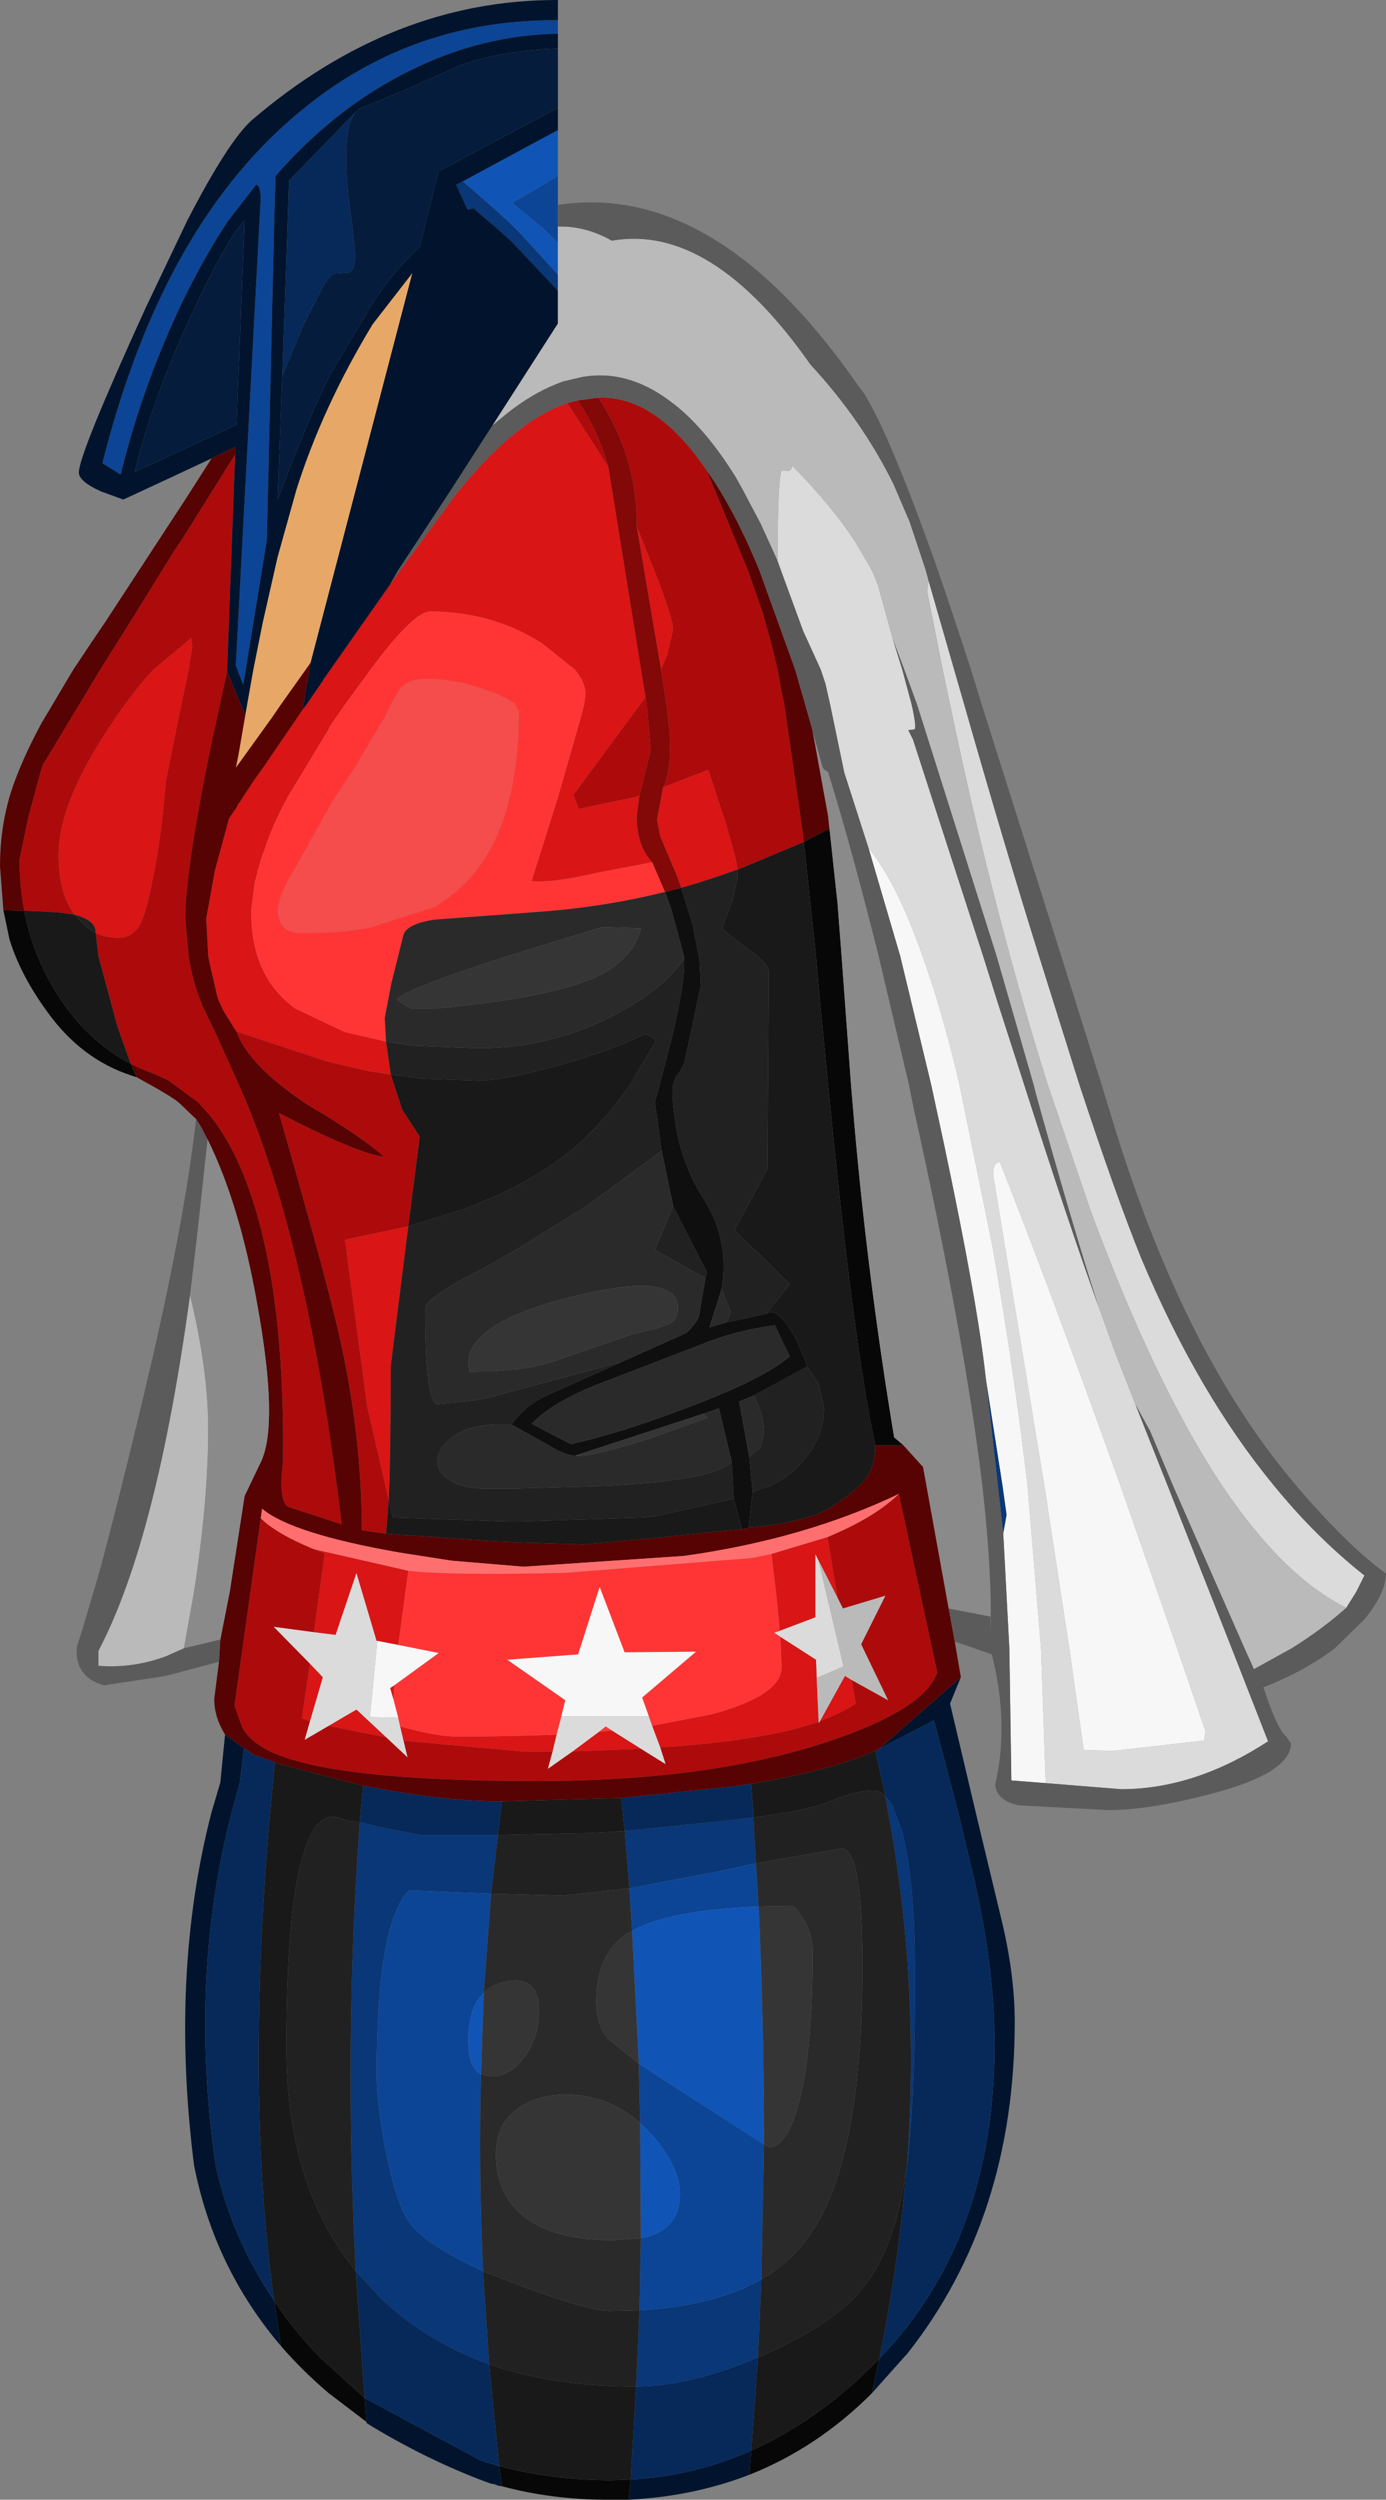 <?xml version="1.0" encoding="UTF-8" standalone="no"?>
<svg xmlns:ffdec="https://www.free-decompiler.com/flash" xmlns:xlink="http://www.w3.org/1999/xlink" ffdec:objectType="shape" height="185.4px" width="102.85px" xmlns="http://www.w3.org/2000/svg">
  <rect width="100%" height="100%" fill="#808080" stroke="none"/>
  <g transform="matrix(1.0, 0.0, 0.0, 1.0, 37.45, 149.1)">
    <path d="M31.45 -106.05 L33.35 -99.45 34.1 -96.85 Q37.1 -86.35 39.65 -78.2 L42.65 -68.65 Q45.4 -60.3 47.25 -55.75 51.45 -45.75 57.1 -38.9 60.2 -35.1 63.8 -32.25 L63.2 -31.05 62.45 -29.85 Q57.75 -32.2 53.25 -38.9 48.25 -46.4 43.45 -59.4 L40.3 -68.65 Q38.85 -73.25 37.5 -78.2 35.1 -87.0 33.05 -96.85 L32.5 -99.45 31.35 -105.25 31.45 -106.05 M46.8 -44.95 L49.2 -38.9 53.95 -26.85 56.65 -19.95 Q51.2 -16.4 45.75 -16.4 L40.15 -16.85 39.8 -26.85 38.8 -38.9 Q37.8 -47.5 36.2 -56.65 L33.75 -68.65 Q32.45 -74.2 31.0 -78.2 29.1 -83.65 27.0 -86.2 L25.2 -91.8 24.15 -96.85 23.8 -98.4 23.45 -99.45 22.15 -102.3 20.5 -106.8 20.25 -107.5 Q20.25 -113.55 20.55 -114.2 L20.9 -114.2 Q21.2 -114.05 21.35 -114.55 24.35 -111.5 26.05 -108.85 L27.25 -106.8 27.4 -106.45 27.7 -105.7 28.8 -101.7 29.5 -99.45 30.2 -96.85 Q30.6 -95.05 30.4 -95.0 L29.95 -94.95 30.3 -94.25 35.5 -78.2 36.6 -74.7 38.55 -68.65 Q41.85 -58.35 44.05 -52.25 L45.35 -48.65 46.8 -44.95 M36.25 -61.95 L40.05 -38.9 41.9 -26.85 42.95 -19.45 43.0 -19.3 45.2 -19.25 48.3 -19.6 51.8 -20.0 51.9 -20.0 52.0 -20.7 49.9 -26.85 45.7 -38.9 Q40.4 -53.7 36.75 -62.9 36.25 -62.95 36.25 -61.95 M20.4 -28.15 L23.05 -29.15 23.05 -33.85 23.3 -33.35 25.15 -25.5 23.15 -24.65 23.1 -26.0 20.45 -27.7 20.0 -28.0 20.4 -28.15 M10.95 -21.1 L11.55 -19.5 11.95 -18.25 Q11.05 -18.8 10.1 -19.4 L7.95 -20.75 7.5 -21.05 7.0 -20.65 5.05 -19.2 3.2 -17.9 3.55 -19.2 3.85 -20.45 4.2 -21.8 10.7 -21.8 10.95 -21.1 M-7.9 -21.7 L-7.75 -21.05 -7.5 -20.0 -7.2 -18.75 -8.8 -20.25 -11.0 -22.3 -13.05 -21.1 -14.85 -20.05 -14.45 -21.45 -13.5 -24.7 -14.45 -25.7 -17.15 -28.45 -14.15 -28.05 -12.55 -27.85 -11.0 -32.45 -9.5 -27.4 -9.45 -27.4 -10.0 -21.75 -7.9 -21.7" fill="#dbdbdb" fill-rule="evenodd" stroke="none"/>
    <path d="M-20.0 -115.4 L-20.6 -99.3 -21.85 -93.55 Q-23.7 -84.45 -23.7 -81.0 L-23.45 -78.2 Q-23.2 -76.4 -22.5 -74.7 L-22.5 -74.65 -22.45 -74.55 -21.35 -72.25 -19.55 -68.25 Q-14.6 -56.95 -12.1 -36.1 L-12.1 -36.05 -16.1 -37.35 Q-16.8 -37.9 -16.45 -40.65 -16.3 -53.05 -18.85 -60.55 -20.1 -64.2 -21.9 -66.4 L-22.75 -67.35 -25.0 -69.0 -26.0 -69.45 -26.9 -69.8 -27.75 -70.2 -28.75 -73.0 -30.15 -78.2 -30.35 -79.9 Q-29.55 -79.55 -28.7 -79.55 -27.55 -79.55 -27.0 -80.65 -26.5 -81.7 -25.9 -85.05 -25.45 -87.45 -25.15 -91.15 L-24.15 -96.1 -23.45 -99.45 -23.2 -101.05 Q-23.2 -102.05 -23.4 -101.65 L-26.05 -99.45 Q-27.6 -97.8 -29.35 -95.15 -33.1 -89.5 -33.1 -85.7 -33.1 -82.85 -31.9 -81.25 L-32.85 -81.4 -34.35 -81.5 -35.65 -81.55 Q-36.0 -83.35 -36.0 -85.35 L-35.35 -88.5 -34.35 -92.15 -34.25 -92.4 -30.0 -99.45 -27.8 -102.95 -24.95 -107.55 -24.45 -108.35 -24.25 -108.65 -24.0 -109.0 -21.0 -113.8 -20.0 -115.4 M6.95 -119.6 Q9.2 -119.7 11.3 -118.2 13.2 -116.85 15.0 -114.2 L18.05 -106.8 19.15 -103.65 19.2 -103.5 19.25 -103.3 19.75 -101.5 20.25 -99.45 20.55 -97.8 20.75 -96.85 22.15 -87.15 22.15 -86.9 22.2 -86.65 17.3 -84.6 17.1 -85.55 16.5 -87.75 15.4 -91.1 15.2 -91.75 15.1 -92.0 11.75 -90.7 Q12.45 -92.1 12.2 -95.1 L12.0 -96.85 11.6 -99.4 11.6 -99.45 12.05 -100.5 12.5 -102.4 Q12.5 -103.2 11.1 -106.8 L9.8 -110.05 Q9.85 -115.2 6.95 -119.6 M7.7 -114.45 L4.65 -119.2 5.4 -119.4 Q6.9 -117.3 7.7 -114.45 M10.0 -90.05 L5.5 -89.1 5.1 -90.15 10.45 -97.4 10.55 -96.85 10.85 -93.5 10.0 -90.05 M24.7 -30.6 L23.95 -35.1 Q27.45 -36.55 29.25 -38.3 L32.1 -25.05 Q31.1 -22.25 23.75 -19.85 15.0 -17.0 2.4 -17.0 -12.75 -17.0 -17.4 -19.2 -18.95 -19.95 -19.5 -21.05 L-20.05 -22.6 -18.1 -36.5 Q-16.95 -35.35 -14.15 -34.2 L-13.35 -33.9 -14.15 -28.05 -17.15 -28.45 -14.45 -25.7 -15.05 -21.65 -14.45 -21.45 -14.85 -20.05 -13.05 -21.1 -8.8 -20.25 -7.2 -18.75 -7.5 -20.0 1.3 -19.2 3.55 -19.2 3.2 -17.9 5.05 -19.2 10.1 -19.4 Q11.05 -18.8 11.95 -18.25 L11.55 -19.5 Q19.25 -20.0 23.3 -21.4 L23.3 -21.3 23.4 -21.45 Q25.0 -22.05 26.05 -22.75 L25.75 -24.5 28.45 -23.0 26.45 -27.15 28.25 -30.75 25.1 -29.8 24.7 -30.6 M-8.8 -35.35 L-10.6 -35.6 -10.6 -35.85 Q-10.65 -42.75 -12.2 -49.7 -13.1 -53.85 -16.75 -66.55 -10.95 -63.55 -8.95 -63.3 -10.6 -64.8 -14.6 -67.15 -19.0 -70.05 -19.9 -72.6 L-13.4 -70.45 -13.2 -70.4 -12.85 -70.3 -10.05 -69.65 -9.65 -69.6 -8.45 -69.4 -7.6 -66.8 -6.3 -64.8 -7.15 -58.15 -11.85 -57.15 -10.2 -44.8 -8.6 -37.85 -8.8 -35.35" fill="#ad0b0b" fill-rule="evenodd" stroke="none"/>
    <path d="M3.95 -127.55 L0.5 -131.2 -0.95 -132.5 -1.15 -132.65 -2.3 -133.65 -2.75 -133.55 -3.6 -135.4 -3.1 -135.65 -2.45 -135.1 -0.3 -133.2 0.35 -132.6 1.25 -131.7 3.85 -128.85 3.95 -128.7 3.95 -127.55 M37.0 -35.35 L35.7 -46.9 36.95 -38.9 37.25 -36.75 37.0 -35.35 M8.9 -13.3 L16.3 -14.05 18.45 -14.3 18.65 -10.9 15.55 -10.25 9.25 -9.05 8.9 -13.3 M19.05 19.95 L18.8 25.75 18.55 25.85 18.5 25.85 18.3 25.95 17.15 26.4 Q13.05 27.9 9.75 27.9 L10.0 22.25 Q15.55 21.95 19.05 19.95 M29.85 11.55 Q30.85 -1.95 28.45 -14.7 L28.25 -15.9 28.75 -15.25 29.45 -13.4 Q30.45 -9.85 30.45 -2.55 L30.45 -1.2 30.45 -0.85 30.45 -0.5 Q30.4 7.15 29.85 11.55 M-10.75 -13.95 L-8.85 -13.5 -6.25 -13.0 -0.5 -13.0 -1.0 -8.65 -7.1 -8.9 Q-9.5 -6.5 -9.5 4.7 -9.5 7.2 -8.75 10.8 -7.9 14.95 -6.75 16.15 -5.25 17.7 -1.6 19.35 L-1.15 26.25 Q-5.75 24.6 -9.15 21.4 L-11.05 19.35 Q-11.95 2.25 -10.75 -13.95" fill="#093777" fill-rule="evenodd" stroke="none"/>
    <path d="M3.95 -147.6 L3.95 -146.6 Q-1.75 -146.5 -7.05 -143.85 -12.55 -141.15 -17.0 -136.05 L-17.1 -132.75 -17.65 -109.05 -19.4 -98.3 -19.95 -99.75 -18.1 -134.45 Q-18.15 -135.4 -18.45 -135.4 L-20.5 -132.75 Q-22.15 -130.3 -23.85 -126.85 -26.85 -120.6 -28.5 -113.9 L-29.85 -114.75 Q-27.15 -125.45 -22.35 -132.75 -19.45 -137.15 -15.8 -140.3 -7.45 -147.6 3.7 -147.6 L3.95 -147.6 M3.95 -136.05 L3.95 -133.9 3.95 -132.3 3.95 -131.1 2.8 -132.2 0.55 -134.05 1.85 -134.8 3.95 -136.05 M9.25 -9.05 L15.55 -10.25 18.65 -10.9 18.85 -7.7 Q12.25 -7.45 9.45 -5.9 L9.25 -9.05 M-1.0 -8.65 L-1.55 -1.3 Q-2.6 -0.3 -2.7 1.8 L-2.7 2.05 -2.7 2.15 -2.7 2.25 -2.7 2.35 Q-2.7 4.25 -1.75 4.75 -1.95 11.9 -1.6 19.35 -5.25 17.7 -6.75 16.15 -7.9 14.95 -8.75 10.8 -9.5 7.2 -9.5 4.7 -9.5 -6.5 -7.1 -8.9 L-1.0 -8.65 M10.0 22.25 L10.1 16.9 10.8 16.75 10.9 16.7 11.4 16.5 11.55 16.4 Q13.0 15.6 13.0 13.6 13.0 11.6 10.95 9.25 L10.05 8.35 9.95 3.95 11.55 5.0 19.25 9.95 19.05 19.95 Q15.55 21.95 10.0 22.25" fill="#0c4595" fill-rule="evenodd" stroke="none"/>
    <path d="M-15.0 -96.45 L-14.7 -96.85 -13.5 -98.6 -13.45 -98.7 -8.5 -105.75 -7.75 -106.8 -3.6 -112.45 Q0.75 -117.9 4.65 -119.2 L7.7 -114.45 10.45 -97.4 5.1 -90.15 5.5 -89.1 10.0 -90.05 9.8 -88.55 Q9.8 -86.4 10.95 -85.15 L6.75 -84.35 Q3.55 -83.6 2.0 -83.75 L3.95 -89.95 5.6 -95.7 5.9 -96.85 6.0 -97.6 Q6.0 -98.5 5.2 -99.45 L2.75 -101.4 Q-0.95 -103.75 -5.55 -103.75 -6.75 -103.75 -9.95 -99.45 L-11.85 -96.85 -12.75 -95.55 -12.85 -95.4 -12.95 -95.25 -13.1 -94.95 -16.1 -90.0 Q-17.25 -87.9 -17.85 -86.0 L-18.0 -85.65 -18.3 -84.6 -18.35 -84.5 -18.35 -84.4 -18.55 -83.65 -18.8 -81.65 -18.8 -81.4 -18.8 -81.25 Q-18.8 -79.6 -18.35 -78.2 -17.6 -75.8 -15.55 -74.3 L-11.85 -72.55 -8.8 -71.85 -8.45 -69.4 -9.65 -69.6 -10.05 -69.65 -12.85 -70.3 -13.2 -70.4 -13.4 -70.45 -19.9 -72.6 -19.95 -72.65 -20.85 -74.1 -21.25 -74.95 -21.35 -75.3 -21.95 -77.9 -21.95 -77.95 -22.0 -78.2 -22.1 -80.1 -22.15 -80.95 -21.5 -84.55 -20.45 -88.4 -20.15 -88.85 -19.9 -89.2 -19.75 -89.5 -19.65 -89.6 -19.6 -89.7 -18.65 -91.15 -17.8 -92.35 -15.0 -96.45 M9.8 -110.05 L11.1 -106.8 Q12.5 -103.2 12.5 -102.4 L12.05 -100.5 11.6 -99.45 11.6 -99.4 11.6 -99.45 9.8 -110.05 M11.75 -90.7 L15.1 -92.0 15.2 -91.75 15.4 -91.1 16.5 -87.75 17.1 -85.55 17.3 -84.6 17.25 -84.6 Q15.2 -83.85 13.1 -83.25 L12.8 -84.1 11.55 -87.05 11.3 -88.3 11.75 -90.7 M-7.15 -58.15 L-8.45 -47.8 Q-8.45 -41.45 -8.6 -37.85 L-10.2 -44.8 -11.85 -57.15 -7.15 -58.15 M23.3 -33.35 L23.05 -33.85 23.05 -29.15 20.4 -28.15 20.35 -28.9 20.15 -30.9 19.95 -32.55 19.8 -33.85 23.95 -35.1 24.7 -30.6 23.3 -33.35 M20.45 -27.7 L23.1 -26.0 23.15 -24.65 23.3 -21.4 Q19.25 -20.0 11.55 -19.5 L10.95 -21.1 15.35 -21.95 Q20.55 -23.35 20.55 -25.45 L20.5 -26.85 20.45 -27.7 M25.75 -24.5 L26.05 -22.75 Q25.0 -22.05 23.4 -21.45 L25.25 -24.8 25.75 -24.5 M-7.15 -32.6 L-7.55 -29.7 -7.65 -28.9 -7.9 -27.1 -9.45 -27.4 -9.5 -27.4 -11.0 -32.45 -12.55 -27.85 -14.15 -28.05 -13.35 -33.9 -14.15 -34.2 -7.15 -32.6 M-8.2 -24.1 L-8.25 -23.05 -8.5 -23.9 -8.2 -24.1 M-7.75 -21.05 Q-5.05 -20.3 -3.5 -20.3 0.5 -20.3 3.85 -20.45 L3.55 -19.2 1.3 -19.2 -7.5 -20.0 -7.75 -21.05 M10.1 -19.4 L5.05 -19.2 7.0 -20.65 7.95 -20.75 10.1 -19.4 M-8.8 -20.25 L-13.05 -21.1 -11.0 -22.3 -8.8 -20.25 M-14.45 -21.45 L-15.05 -21.65 -14.45 -25.7 -13.5 -24.7 -14.45 -21.45 M-31.9 -81.25 Q-33.1 -82.85 -33.1 -85.7 -33.1 -89.5 -29.35 -95.15 -27.6 -97.8 -26.05 -99.45 L-23.4 -101.65 Q-23.2 -102.05 -23.2 -101.05 L-23.45 -99.45 -24.15 -96.1 -25.15 -91.15 Q-25.45 -87.45 -25.9 -85.05 -26.5 -81.7 -27.0 -80.65 -27.55 -79.55 -28.7 -79.55 -29.55 -79.55 -30.35 -79.9 L-30.35 -79.95 Q-30.35 -80.85 -31.9 -81.25" fill="#d91515" fill-rule="evenodd" stroke="none"/>
    <path d="M3.95 -139.45 L3.95 -136.05 1.85 -134.8 0.55 -134.05 2.8 -132.2 3.95 -131.1 3.95 -128.7 3.85 -128.85 1.25 -131.7 0.35 -132.6 -0.3 -133.2 -2.45 -135.1 -3.1 -135.65 3.95 -139.45 M9.95 3.95 L9.45 -5.9 Q12.25 -7.45 18.85 -7.7 19.25 1.25 19.25 9.9 L19.25 9.95 11.55 5.0 9.95 3.95 M-1.75 4.75 Q-2.7 4.25 -2.7 2.35 L-2.7 2.25 -2.7 2.15 -2.7 2.05 -2.7 1.8 Q-2.6 -0.3 -1.55 -1.3 L-1.75 4.75 M10.05 8.35 L10.95 9.25 Q13.0 11.6 13.0 13.6 13.0 15.6 11.55 16.4 L11.4 16.5 10.9 16.7 10.8 16.75 10.1 16.9 10.05 8.35" fill="#1055b6" fill-rule="evenodd" stroke="none"/>
    <path d="M-8.8 -71.85 L-11.85 -72.55 -15.55 -74.3 Q-17.6 -75.8 -18.35 -78.2 -18.8 -79.6 -18.8 -81.25 L-18.8 -81.4 -18.8 -81.65 -18.55 -83.65 -18.35 -84.4 -18.35 -84.5 -18.3 -84.6 -18.0 -85.65 -17.85 -86.0 Q-17.25 -87.9 -16.1 -90.0 L-13.1 -94.95 -12.95 -95.25 -12.85 -95.4 -12.75 -95.55 -11.85 -96.85 -9.95 -99.45 Q-6.75 -103.75 -5.55 -103.75 -0.95 -103.75 2.75 -101.4 L5.2 -99.45 Q6.0 -98.5 6.0 -97.6 L5.9 -96.85 5.6 -95.7 3.95 -89.95 2.0 -83.75 Q3.55 -83.6 6.75 -84.35 L10.95 -85.15 11.9 -82.95 Q7.3 -81.8 2.25 -81.45 L-5.15 -80.9 Q-7.2 -80.6 -7.5 -79.8 L-7.9 -78.2 -8.4 -76.2 -8.9 -73.6 -8.8 -71.85 M-5.85 -98.75 Q-7.05 -98.75 -7.75 -98.05 L-8.45 -96.85 -8.85 -96.0 -11.1 -92.2 -12.95 -89.4 -13.1 -89.05 -13.3 -88.75 -13.45 -88.45 -13.6 -88.2 -13.8 -87.8 -13.9 -87.65 -14.15 -87.2 -14.5 -86.6 -14.55 -86.45 -15.05 -85.6 -15.35 -85.05 -15.9 -84.1 -16.05 -83.85 -16.25 -83.45 -16.3 -83.35 -16.65 -82.5 -16.85 -81.7 Q-16.8 -80.65 -16.25 -80.2 L-16.0 -80.05 -15.35 -79.9 -15.25 -79.9 -12.75 -79.95 -11.6 -80.05 -10.95 -80.15 -10.0 -80.3 -5.15 -81.85 -5.05 -81.9 -4.95 -82.0 -4.85 -82.05 -4.75 -82.1 -4.65 -82.2 -4.5 -82.3 Q1.05 -86.05 1.05 -96.35 L0.8 -96.85 Q0.25 -97.35 -1.2 -97.85 -3.55 -98.75 -5.85 -98.75 M20.4 -28.15 L20.0 -28.0 20.45 -27.7 20.5 -26.85 20.55 -25.45 Q20.55 -23.35 15.35 -21.95 L10.95 -21.1 10.7 -21.8 10.2 -23.2 14.2 -26.6 8.9 -26.55 7.05 -31.4 5.45 -26.4 0.2 -26.0 4.5 -23.0 4.2 -21.8 3.85 -20.45 Q0.5 -20.3 -3.5 -20.3 -5.05 -20.3 -7.75 -21.05 L-7.9 -21.7 -8.25 -23.05 -8.2 -24.1 -4.9 -26.5 -7.9 -27.1 -7.65 -28.9 -7.55 -29.7 -7.15 -32.6 Q-3.95 -32.25 4.5 -32.45 L18.35 -33.55 19.8 -33.85 19.95 -32.55 20.15 -30.9 20.35 -28.9 20.4 -28.15 M7.95 -20.75 L7.0 -20.65 7.5 -21.05 7.95 -20.75" fill="#ff3535" fill-rule="evenodd" stroke="none"/>
    <path d="M-5.85 -98.75 Q-3.55 -98.75 -1.2 -97.85 0.25 -97.35 0.8 -96.85 L1.05 -96.35 Q1.05 -86.05 -4.5 -82.3 L-4.65 -82.2 -4.75 -82.1 -4.85 -82.05 -4.95 -82.0 -5.05 -81.9 -5.15 -81.85 -10.0 -80.3 -10.95 -80.15 -11.6 -80.05 -12.75 -79.95 -15.25 -79.9 -15.35 -79.9 -16.0 -80.05 -16.25 -80.2 Q-16.8 -80.65 -16.85 -81.7 L-16.65 -82.5 -16.3 -83.35 -16.25 -83.45 -16.05 -83.85 -15.9 -84.1 -15.35 -85.05 -15.05 -85.6 -14.55 -86.45 -14.5 -86.6 -14.15 -87.2 -13.9 -87.65 -13.8 -87.8 -13.6 -88.2 -13.45 -88.45 -13.3 -88.75 -13.1 -89.05 -12.95 -89.4 -11.1 -92.2 -8.85 -96.0 -8.45 -96.85 -7.75 -98.05 Q-7.05 -98.75 -5.85 -98.75" fill="#f54c4c" fill-rule="evenodd" stroke="none"/>
    <path d="M-19.25 -96.05 L-19.2 -96.35 -18.65 -99.45 -17.95 -102.95 -16.85 -107.8 -15.45 -112.8 Q-13.5 -118.95 -9.8 -125.05 L-6.85 -128.85 -14.4 -99.95 -14.75 -99.45 -16.6 -96.85 -17.25 -95.9 -19.95 -92.15 -19.75 -93.15 -19.25 -96.05" fill="#e7a867" fill-rule="evenodd" stroke="none"/>
    <path d="M27.25 28.4 Q23.2 32.45 18.15 34.45 L18.3 32.65 Q22.45 30.8 26.2 27.4 L27.8 25.85 27.25 28.4 M9.2 36.3 L7.65 36.3 Q3.55 36.3 -0.2 35.3 L-0.4 33.8 Q3.5 34.85 7.9 34.85 L9.35 34.8 9.2 36.3 M-9.7 30.95 L-13.05 28.4 Q-15.0 26.75 -16.6 24.9 L-17.1 21.55 Q-15.65 23.75 -13.7 25.75 L-10.4 28.75 -10.25 30.6 -9.7 30.95 M-27.3 -69.2 L-27.75 -69.35 Q-31.4 -70.55 -33.9 -74.0 -35.95 -76.8 -36.75 -79.45 L-37.2 -81.6 -35.65 -81.55 Q-35.0 -78.2 -33.2 -75.35 -31.0 -71.9 -27.75 -70.2 L-27.3 -69.2 M22.2 -86.65 L23.8 -87.5 24.1 -87.6 24.0 -88.6 24.7 -82.1 25.0 -78.2 25.7 -68.65 25.95 -65.7 Q26.95 -54.25 28.9 -42.5 L29.6 -41.9 27.5 -41.9 Q25.85 -49.6 24.0 -68.65 L23.35 -75.35 23.1 -78.2 22.2 -86.65 M-22.9 -66.1 L-23.1 -66.45 -22.55 -65.55 -22.9 -66.1" fill="#070707" fill-rule="evenodd" stroke="none"/>
    <path d="M13.1 -83.25 Q15.2 -83.85 17.25 -84.6 L17.3 -84.6 17.3 -84.15 16.95 -82.45 16.15 -80.3 Q16.2 -80.05 17.95 -78.8 L18.75 -78.2 Q19.65 -77.45 19.6 -76.95 L19.5 -62.4 17.1 -57.95 Q17.1 -57.65 18.9 -56.1 L21.15 -53.85 19.4 -51.65 16.35 -51.0 Q16.75 -51.35 16.75 -51.85 L16.1 -53.5 Q16.7 -57.15 14.75 -60.2 13.0 -62.95 12.6 -66.3 12.45 -67.3 12.45 -68.4 L12.5 -68.65 12.7 -69.25 13.05 -69.7 13.35 -70.35 14.55 -76.0 14.45 -77.95 14.4 -78.2 13.95 -80.5 13.1 -83.25 M22.45 -47.75 L23.3 -46.45 23.7 -44.7 Q23.7 -42.6 22.2 -40.8 21.15 -39.55 19.7 -38.9 L18.4 -38.45 18.15 -41.05 18.95 -41.7 19.25 -42.8 Q19.25 -44.15 18.5 -45.6 L22.45 -47.75 M13.3 -78.0 Q13.45 -76.5 12.4 -72.1 L11.5 -68.65 11.15 -67.35 11.65 -63.75 6.15 -59.7 1.0 -56.5 -0.75 -55.5 -1.65 -55.0 -3.35 -54.1 Q-5.9 -52.65 -5.9 -52.05 -5.9 -44.95 -4.95 -44.95 L-2.15 -45.25 -0.75 -45.55 -0.05 -45.75 8.7 -48.1 2.9 -45.5 Q1.5 -44.8 0.5 -43.45 L0.25 -43.45 -0.75 -43.45 Q-3.0 -43.35 -4.15 -42.3 -5.0 -41.5 -5.0 -40.7 -5.0 -39.9 -4.05 -39.3 -3.05 -38.7 -1.5 -38.7 L0.75 -38.7 7.8 -38.9 11.15 -39.15 13.95 -39.55 Q16.15 -40.0 16.85 -40.65 L17.0 -37.95 11.2 -36.65 10.3 -36.55 1.0 -36.25 0.35 -36.25 -8.3 -36.55 -8.6 -37.85 Q-8.45 -41.45 -8.45 -47.8 L-7.15 -58.15 -2.95 -59.45 -0.75 -60.35 Q3.05 -62.05 5.7 -64.45 7.65 -66.25 9.3 -68.65 L11.2 -71.85 Q11.1 -72.2 10.35 -72.4 8.15 -71.25 4.05 -70.1 -0.1 -68.95 -2.0 -68.95 L-6.1 -69.1 -8.45 -69.4 -8.8 -71.85 -6.85 -71.55 -2.0 -71.35 Q3.45 -71.35 8.2 -73.85 11.9 -75.8 13.3 -78.0 M12.5 -59.65 L15.0 -54.75 14.9 -54.3 11.15 -56.4 12.5 -59.65 M-0.5 -13.0 L6.45 -13.15 8.9 -13.3 9.25 -9.05 4.25 -8.5 -1.0 -8.65 -0.5 -13.0 M18.65 -10.9 L18.45 -14.3 21.1 -14.7 Q23.25 -15.1 24.4 -15.6 26.1 -16.3 27.35 -16.3 27.8 -16.3 28.25 -15.9 L28.45 -14.7 Q30.85 -1.95 29.85 11.55 L29.8 11.75 29.5 13.55 Q28.4 19.4 25.1 22.1 22.75 24.05 18.8 25.75 L19.05 19.95 Q21.2 18.7 22.55 16.8 26.55 11.3 26.55 -3.3 26.55 -12.0 25.0 -12.0 L18.65 -10.9 M-1.6 19.35 L1.1 20.4 Q6.2 22.3 7.8 22.3 L10.0 22.25 9.75 27.9 9.65 27.9 Q3.6 27.9 -1.15 26.25 L-1.6 19.35 M-30.35 -79.9 L-31.05 -80.35 -31.9 -81.25 Q-30.35 -80.85 -30.35 -79.95 L-30.35 -79.9 M-11.05 19.35 Q-16.2 13.0 -16.2 2.75 -16.2 -10.45 -14.1 -13.5 -13.45 -14.45 -12.55 -14.35 L-11.5 -14.05 -10.75 -13.95 Q-11.95 2.25 -11.05 19.35" fill="#212121" fill-rule="evenodd" stroke="none"/>
    <path d="M19.4 -51.65 Q19.95 -52.1 20.8 -51.05 21.65 -50.05 22.45 -47.75 L18.5 -45.6 17.4 -45.15 18.15 -41.05 18.4 -38.45 18.1 -35.8 17.7 -35.55 Q18.1 -35.8 17.6 -35.7 L17.0 -37.95 16.85 -40.65 15.9 -44.65 14.75 -44.25 5.25 -41.15 Q4.8 -41.1 3.8 -41.6 L0.5 -43.45 Q1.5 -44.8 2.9 -45.5 L8.7 -48.1 13.5 -50.25 Q14.25 -51.0 14.4 -51.45 L14.9 -54.3 15.0 -54.75 12.5 -59.65 11.65 -63.75 11.15 -67.35 11.5 -68.65 12.4 -72.1 Q13.45 -76.5 13.3 -78.0 L13.3 -78.2 12.35 -81.7 11.9 -82.95 13.1 -83.25 13.95 -80.5 14.4 -78.2 14.45 -77.95 14.55 -76.0 13.35 -70.35 13.05 -69.7 12.7 -69.25 12.5 -68.65 12.45 -68.4 Q12.45 -67.3 12.6 -66.3 13.0 -62.95 14.75 -60.2 16.7 -57.15 16.1 -53.5 L15.2 -50.65 16.35 -51.0 19.4 -51.65 M7.75 -46.75 Q3.75 -45.3 2.0 -43.5 L4.9 -42.0 Q8.6 -42.8 13.95 -44.85 19.3 -46.9 21.15 -48.5 L20.05 -50.8 Q17.2 -50.45 14.5 -49.35 L7.75 -46.75" fill="#0f0f0f" fill-rule="evenodd" stroke="none"/>
    <path d="M10.1 -80.25 L7.25 -80.35 0.25 -78.2 Q-7.55 -75.7 -8.0 -74.95 L-7.0 -74.3 -5.15 -74.3 Q3.15 -75.05 6.7 -76.6 8.15 -77.25 9.0 -78.2 9.85 -79.1 10.1 -80.25 M16.1 -53.5 L16.75 -51.85 Q16.75 -51.35 16.35 -51.0 L15.2 -50.65 16.1 -53.5 M11.9 -82.95 L12.35 -81.7 13.3 -78.2 13.3 -78.0 Q11.9 -75.8 8.2 -73.85 3.45 -71.35 -2.0 -71.35 L-6.85 -71.55 -8.8 -71.85 -8.9 -73.6 -8.4 -76.2 -7.9 -78.2 -7.5 -79.8 Q-7.2 -80.6 -5.15 -80.9 L2.25 -81.45 Q7.3 -81.8 11.9 -82.95 M11.65 -63.75 L12.5 -59.65 11.15 -56.4 14.9 -54.3 14.4 -51.45 Q14.25 -51.0 13.5 -50.25 L8.7 -48.1 -0.05 -45.75 -0.75 -45.55 -2.15 -45.25 -4.95 -44.95 Q-5.9 -44.95 -5.9 -52.05 -5.9 -52.65 -3.35 -54.1 L-1.65 -55.0 -0.75 -55.5 1.0 -56.5 6.15 -59.7 11.65 -63.75 M0.5 -43.45 L3.8 -41.6 Q4.8 -41.1 5.25 -41.15 6.0 -40.95 10.25 -42.25 L11.15 -42.55 15.05 -43.95 14.75 -44.25 15.9 -44.65 16.85 -40.65 Q16.15 -40.0 13.95 -39.55 L11.15 -39.15 7.8 -38.9 0.75 -38.7 -1.5 -38.7 Q-3.05 -38.7 -4.05 -39.3 -5.0 -39.9 -5.0 -40.7 -5.0 -41.5 -4.15 -42.3 -3.0 -43.35 -0.75 -43.45 L0.25 -43.45 0.5 -43.45 M11.35 -50.6 L12.3 -50.95 Q12.85 -51.25 12.85 -52.1 12.85 -53.25 11.5 -53.6 9.6 -54.05 5.1 -52.95 1.2 -52.0 -0.75 -50.75 L-0.8 -50.7 Q-2.7 -49.5 -2.7 -48.0 L-2.6 -47.3 -1.8 -47.4 -0.75 -47.4 -0.3 -47.45 Q2.4 -47.6 4.4 -48.4 L9.5 -50.15 11.35 -50.6 M18.15 -41.05 L17.4 -45.15 18.5 -45.6 Q19.25 -44.15 19.25 -42.8 L18.95 -41.7 18.15 -41.05 M7.75 -46.75 L14.5 -49.35 Q17.2 -50.45 20.05 -50.8 L21.15 -48.5 Q19.3 -46.9 13.95 -44.85 8.6 -42.8 4.9 -42.0 L2.0 -43.5 Q3.75 -45.3 7.75 -46.75 M9.45 -5.9 L9.1 -5.7 Q6.8 -4.2 6.8 -0.65 6.8 1.1 7.65 2.1 L9.95 3.95 10.05 8.35 Q7.7 6.25 4.45 6.25 2.9 6.25 1.6 6.9 -0.65 8.05 -0.65 10.7 -0.65 13.1 0.8 14.7 2.95 17.05 8.0 17.05 L10.1 16.9 10.0 22.25 7.8 22.3 Q6.2 22.3 1.1 20.4 L-1.6 19.35 Q-1.95 11.9 -1.75 4.75 L-1.05 4.9 Q0.5 4.9 1.55 3.35 2.55 1.9 2.55 0.05 2.55 -2.7 -0.05 -2.1 -0.95 -1.9 -1.55 -1.3 L-1.0 -8.65 4.25 -8.5 9.25 -9.05 9.45 -5.9 M18.85 -7.7 L18.65 -10.9 25.0 -12.0 Q26.55 -12.0 26.55 -3.3 26.55 11.3 22.55 16.8 21.2 18.7 19.05 19.95 L19.25 9.95 19.25 9.9 19.6 10.15 Q20.75 10.15 21.55 7.8 22.85 4.1 22.85 -4.4 22.85 -5.7 22.15 -6.8 21.6 -7.75 21.25 -7.75 L18.85 -7.7" fill="#2a2a2a" fill-rule="evenodd" stroke="none"/>
    <path d="M10.1 -80.25 Q9.85 -79.1 9.0 -78.2 8.15 -77.25 6.7 -76.6 3.15 -75.05 -5.15 -74.3 L-7.0 -74.3 -8.0 -74.95 Q-7.55 -75.7 0.25 -78.2 L7.25 -80.35 10.1 -80.25 M5.25 -41.15 L14.75 -44.25 15.05 -43.95 11.15 -42.55 10.25 -42.25 Q6.0 -40.95 5.25 -41.15 M11.35 -50.6 L9.5 -50.15 4.4 -48.4 Q2.4 -47.6 -0.3 -47.45 L-0.75 -47.4 -1.8 -47.4 -2.6 -47.3 -2.7 -48.0 Q-2.7 -49.5 -0.8 -50.7 L-0.75 -50.75 Q1.2 -52.0 5.1 -52.95 9.6 -54.05 11.5 -53.6 12.85 -53.25 12.85 -52.1 12.85 -51.25 12.3 -50.95 L11.35 -50.6 M9.95 3.95 L7.65 2.1 Q6.8 1.1 6.8 -0.65 6.8 -4.2 9.1 -5.7 L9.45 -5.9 9.95 3.95 M-1.55 -1.3 Q-0.95 -1.9 -0.05 -2.1 2.55 -2.7 2.55 0.05 2.55 1.9 1.55 3.35 0.5 4.9 -1.05 4.9 L-1.75 4.75 -1.55 -1.3 M10.1 16.9 L8.0 17.05 Q2.95 17.05 0.8 14.7 -0.65 13.1 -0.65 10.7 -0.65 8.05 1.6 6.9 2.9 6.25 4.45 6.25 7.7 6.25 10.05 8.35 L10.1 16.9 M18.85 -7.7 L21.25 -7.75 Q21.6 -7.75 22.15 -6.8 22.85 -5.7 22.85 -4.4 22.85 4.1 21.55 7.8 20.75 10.15 19.6 10.15 L19.25 9.9 Q19.25 1.25 18.85 -7.7" fill="#353535" fill-rule="evenodd" stroke="none"/>
    <path d="M-21.75 -115.1 Q-25.05 -113.55 -28.3 -112.05 L-29.95 -112.65 Q-31.6 -113.4 -31.6 -114.05 -31.6 -115.4 -26.65 -126.25 L-23.55 -132.75 Q-20.5 -138.65 -18.75 -140.2 -8.35 -149.1 3.85 -149.1 L3.95 -149.1 3.95 -147.6 3.7 -147.6 Q-7.45 -147.6 -15.8 -140.3 -19.45 -137.15 -22.35 -132.75 -27.15 -125.45 -29.85 -114.75 L-28.5 -113.9 Q-26.85 -120.6 -23.85 -126.85 -22.15 -130.3 -20.5 -132.75 L-18.45 -135.4 Q-18.15 -135.4 -18.1 -134.45 L-19.95 -99.75 -19.4 -98.3 -17.65 -109.05 -17.1 -132.75 -17.0 -136.05 Q-12.55 -141.15 -7.05 -143.85 -1.75 -146.5 3.95 -146.6 L3.95 -145.5 Q-0.4 -145.35 -3.45 -144.2 -7.55 -142.3 -10.8 -141.05 L-11.05 -140.8 -16.0 -135.7 -16.5 -121.2 -16.85 -112.05 Q-14.4 -118.5 -12.9 -121.4 L-9.75 -126.7 Q-8.15 -129.1 -6.3 -130.8 L-4.9 -136.4 3.95 -141.1 3.95 -139.45 -3.1 -135.65 -3.6 -135.4 -2.75 -133.55 -2.3 -133.65 -1.15 -132.65 -0.95 -132.5 0.5 -131.2 3.95 -127.55 3.95 -125.1 -0.9 -117.55 -3.7 -113.2 -4.35 -112.2 -7.9 -106.8 -8.5 -105.75 -13.45 -98.7 -13.5 -98.6 -14.7 -96.85 -15.0 -96.45 -14.4 -99.95 -6.85 -128.85 -9.8 -125.05 Q-13.5 -118.95 -15.45 -112.8 L-16.85 -107.8 -17.95 -102.95 -18.65 -99.45 -19.2 -96.35 -19.25 -96.05 -20.6 -99.3 -20.0 -115.4 -20.0 -115.95 -21.75 -115.1 M33.85 -24.7 L33.05 -22.75 34.95 -14.7 36.8 -7.0 Q37.85 -2.75 37.85 0.85 37.85 15.4 29.85 25.5 L29.75 25.6 27.25 28.4 27.8 25.85 Q36.35 16.95 36.35 2.55 36.35 -3.0 34.9 -9.45 L33.65 -14.7 31.85 -21.5 27.8 -19.4 33.85 -24.7 M18.15 34.45 Q14.0 36.05 9.2 36.3 L9.35 34.8 Q14.0 34.55 18.3 32.65 L18.15 34.45 M-0.2 35.3 L-0.5 35.25 -0.75 35.15 -1.05 35.1 -1.3 35.0 -1.45 34.95 Q-5.6 33.4 -9.7 30.95 L-10.25 30.6 -10.4 28.75 -1.75 33.4 -0.4 33.8 -0.2 35.3 M-16.6 24.9 Q-21.55 19.1 -23.05 11.5 -24.85 -2.75 -21.75 -14.7 L-21.1 -16.9 -20.75 -20.45 -18.7 -19.0 -19.35 -19.4 -19.65 -16.9 -20.25 -14.7 Q-23.45 -2.4 -21.45 11.5 -20.25 16.9 -17.1 21.55 L-16.6 24.9 M-19.9 -117.6 L-19.3 -132.75 Q-20.7 -131.25 -23.25 -125.75 -26.15 -119.5 -27.45 -114.1 L-19.9 -117.6" fill="#02142d" fill-rule="evenodd" stroke="none"/>
    <path d="M8.65 -15.75 L16.9 -16.6 17.95 -16.75 18.3 -16.8 18.45 -14.7 18.45 -14.3 16.3 -14.05 8.9 -13.3 8.75 -14.7 8.65 -15.75 M27.5 -19.25 L27.8 -19.4 31.85 -21.5 33.65 -14.7 34.9 -9.45 Q36.35 -3.0 36.35 2.55 36.35 16.95 27.8 25.85 29.25 18.7 29.8 11.75 L29.85 11.55 Q30.4 7.15 30.45 -0.5 L30.45 -0.85 30.45 -1.2 30.45 -2.55 Q30.45 -9.85 29.45 -13.4 L28.75 -15.25 28.25 -15.9 27.5 -19.25 M9.75 27.9 Q13.05 27.9 17.15 26.4 L18.3 25.95 18.5 25.85 18.55 25.85 18.8 25.75 18.3 32.65 Q14.0 34.55 9.35 34.8 L9.75 27.9 M-11.05 -140.8 Q-12.35 -139.15 -11.3 -132.35 L-11.1 -130.3 Q-11.1 -129.1 -11.5 -128.9 L-12.65 -128.8 -12.95 -128.6 -13.4 -128.0 -14.9 -125.05 -15.0 -124.85 -16.5 -121.2 -16.0 -135.7 -11.05 -140.8 M-0.5 -13.0 L-6.25 -13.0 -8.85 -13.5 -10.75 -13.95 -10.7 -14.7 -10.5 -16.65 -9.65 -16.5 Q-4.3 -15.5 -0.2 -15.5 L-0.3 -14.7 -0.5 -13.0 M-18.7 -19.0 L-18.5 -18.9 -18.15 -18.8 -17.05 -18.4 -17.05 -18.35 -17.4 -14.7 Q-19.25 6.3 -17.1 21.55 -20.25 16.9 -21.45 11.5 -23.45 -2.4 -20.25 -14.7 L-19.65 -16.9 -19.35 -19.4 -18.7 -19.0 M-10.4 28.75 L-11.05 19.35 -9.15 21.4 Q-5.75 24.6 -1.15 26.25 L-0.4 33.8 -1.75 33.4 -10.4 28.75" fill="#062959" fill-rule="evenodd" stroke="none"/>
    <path d="M7.7 -114.45 Q6.9 -117.3 5.4 -119.4 L6.95 -119.6 Q9.85 -115.2 9.8 -110.05 L11.6 -99.45 11.6 -99.4 12.0 -96.85 12.2 -95.1 Q12.45 -92.1 11.75 -90.7 L11.3 -88.3 11.55 -87.05 12.8 -84.1 13.1 -83.25 11.9 -82.95 10.95 -85.15 Q9.8 -86.4 9.8 -88.55 L10.0 -90.05 10.85 -93.5 10.55 -96.85 10.45 -97.4 7.7 -114.45" fill="#830808" fill-rule="evenodd" stroke="none"/>
    <path d="M33.4 -27.35 L33.85 -24.7 27.8 -19.4 27.5 -19.25 Q24.3 -17.8 18.3 -16.8 L17.95 -16.75 16.9 -16.6 8.65 -15.75 -0.2 -15.5 Q-4.3 -15.5 -9.65 -16.5 L-10.5 -16.65 -17.05 -18.35 -17.05 -18.4 -18.15 -18.8 -18.5 -18.9 -18.7 -19.0 -20.75 -20.45 Q-21.55 -21.75 -21.55 -23.05 L-21.55 -23.1 -21.2 -25.85 -21.1 -27.5 -20.4 -31.05 -19.3 -38.15 -18.1 -40.65 Q-16.75 -43.45 -18.35 -52.3 -19.65 -59.75 -22.05 -64.6 L-22.55 -65.55 -23.1 -66.45 -22.9 -66.1 -24.15 -67.3 Q-24.65 -67.75 -27.3 -69.2 L-27.75 -70.2 -26.9 -69.8 -26.0 -69.45 -25.0 -69.0 -22.75 -67.35 -21.9 -66.4 Q-20.1 -64.2 -18.85 -60.55 -16.3 -53.05 -16.45 -40.65 -16.8 -37.9 -16.1 -37.35 L-12.1 -36.05 -12.1 -36.1 Q-14.6 -56.95 -19.55 -68.25 L-21.35 -72.25 -22.45 -74.55 -22.5 -74.65 -22.5 -74.7 Q-23.2 -76.4 -23.45 -78.2 L-23.7 -81.0 Q-23.7 -84.45 -21.85 -93.55 L-20.6 -99.3 -19.25 -96.05 -19.75 -93.15 -19.95 -92.15 -17.25 -95.9 -16.6 -96.85 -14.75 -99.45 -14.4 -99.95 -15.0 -96.45 -17.8 -92.35 -18.65 -91.15 -19.6 -89.7 -19.65 -89.6 -19.75 -89.5 -19.9 -89.2 -20.15 -88.85 -20.45 -88.4 -21.5 -84.55 -22.15 -80.95 -22.1 -80.1 -22.0 -78.2 -21.95 -77.95 -21.95 -77.9 -21.35 -75.3 -21.25 -74.95 -20.85 -74.1 -19.95 -72.65 -19.9 -72.6 Q-19.0 -70.05 -14.6 -67.15 -10.6 -64.8 -8.95 -63.3 -10.95 -63.55 -16.75 -66.55 -13.1 -53.85 -12.2 -49.7 -10.65 -42.75 -10.6 -35.85 L-10.6 -35.6 -8.8 -35.35 -0.9 -34.8 1.15 -34.7 5.85 -34.55 11.25 -35.05 17.6 -35.7 Q18.1 -35.8 17.7 -35.55 L18.1 -35.8 Q22.4 -36.2 24.1 -37.25 25.8 -38.3 26.65 -39.25 27.5 -40.25 27.5 -41.9 L29.6 -41.9 31.05 -40.3 32.95 -29.8 33.4 -27.35 M-37.2 -81.6 L-37.45 -84.85 Q-37.45 -87.65 -36.7 -90.15 -35.95 -92.55 -34.35 -95.5 L-32.0 -99.45 -30.7 -101.4 -29.65 -102.95 -23.7 -112.05 -21.75 -115.1 -20.0 -115.95 -20.0 -115.4 -21.0 -113.8 -24.0 -109.0 -24.25 -108.65 -24.45 -108.35 -24.95 -107.55 -27.8 -102.95 -30.0 -99.45 -34.25 -92.4 -34.35 -92.15 -35.35 -88.5 -36.0 -85.35 Q-36.0 -83.35 -35.65 -81.55 L-37.2 -81.6 M15.0 -114.2 Q17.05 -111.3 18.9 -106.8 L21.55 -99.45 22.3 -96.85 22.85 -94.9 24.0 -88.6 24.1 -87.6 23.8 -87.5 22.2 -86.65 22.15 -86.9 22.15 -87.15 20.75 -96.85 20.55 -97.8 20.25 -99.45 19.75 -101.5 19.25 -103.3 19.2 -103.5 19.15 -103.65 18.05 -106.8 15.0 -114.2 M-18.1 -36.5 L-20.05 -22.6 -19.5 -21.05 Q-18.95 -19.95 -17.4 -19.2 -12.75 -17.0 2.4 -17.0 15.0 -17.0 23.75 -19.85 31.1 -22.25 32.1 -25.05 L29.25 -38.3 Q22.25 -34.95 13.3 -33.7 L1.4 -32.9 -3.95 -33.35 -7.8 -33.95 Q-15.8 -35.35 -18.0 -37.2 L-18.1 -36.5" fill="#570303" fill-rule="evenodd" stroke="none"/>
    <path d="M17.3 -84.6 L22.2 -86.65 23.1 -78.2 23.35 -75.35 24.0 -68.65 Q25.85 -49.6 27.5 -41.9 27.5 -40.25 26.65 -39.25 25.8 -38.3 24.1 -37.25 22.4 -36.2 18.1 -35.8 L18.4 -38.45 19.7 -38.9 Q21.15 -39.55 22.2 -40.8 23.7 -42.6 23.7 -44.7 L23.3 -46.45 22.45 -47.75 Q21.65 -50.05 20.8 -51.05 19.95 -52.1 19.4 -51.65 L21.15 -53.85 18.9 -56.1 Q17.1 -57.65 17.1 -57.95 L19.5 -62.4 19.6 -76.95 Q19.65 -77.45 18.75 -78.2 L17.95 -78.8 Q16.2 -80.05 16.15 -80.3 L16.95 -82.45 17.3 -84.15 17.3 -84.6 M17.0 -37.95 L17.6 -35.7 11.25 -35.05 5.85 -34.55 1.15 -34.7 -0.9 -34.8 -8.8 -35.35 -8.6 -37.85 -8.3 -36.55 0.35 -36.25 1.0 -36.25 10.3 -36.55 11.2 -36.65 17.0 -37.95 M-8.45 -69.4 L-6.1 -69.1 -2.0 -68.95 Q-0.1 -68.95 4.05 -70.1 8.15 -71.25 10.35 -72.4 11.1 -72.2 11.2 -71.85 L9.3 -68.65 Q7.65 -66.25 5.7 -64.45 3.05 -62.05 -0.75 -60.35 L-2.95 -59.45 -7.15 -58.15 -6.3 -64.8 -7.6 -66.8 -8.45 -69.4 M8.65 -15.75 L8.75 -14.7 8.9 -13.3 6.45 -13.15 -0.5 -13.0 -0.3 -14.7 -0.2 -15.5 8.65 -15.75 M18.45 -14.3 L18.45 -14.7 18.3 -16.8 Q24.3 -17.8 27.5 -19.25 L28.25 -15.9 Q27.8 -16.3 27.35 -16.3 26.1 -16.3 24.4 -15.6 23.25 -15.1 21.1 -14.7 L18.45 -14.3 M18.8 25.75 Q22.75 24.05 25.1 22.1 28.4 19.4 29.5 13.55 L29.8 11.75 Q29.25 18.7 27.8 25.85 L26.2 27.4 Q22.45 30.8 18.3 32.65 L18.8 25.75 M-30.35 -79.9 L-30.15 -78.2 -28.75 -73.0 -27.75 -70.2 Q-31.0 -71.9 -33.2 -75.35 -35.0 -78.2 -35.65 -81.55 L-34.35 -81.5 -32.85 -81.4 -31.9 -81.25 -31.05 -80.35 -30.35 -79.9 M-10.5 -16.65 L-10.7 -14.7 -10.75 -13.95 -11.5 -14.05 -12.55 -14.35 Q-13.45 -14.45 -14.1 -13.5 -16.2 -10.45 -16.2 2.75 -16.2 13.0 -11.05 19.35 L-10.4 28.75 -13.7 25.75 Q-15.65 23.75 -17.1 21.55 -19.25 6.3 -17.4 -14.7 L-17.05 -18.35 -10.5 -16.65 M9.35 34.8 L7.9 34.85 Q3.5 34.85 -0.4 33.8 L-1.15 26.25 Q3.6 27.9 9.65 27.9 L9.75 27.9 9.35 34.8" fill="#191919" fill-rule="evenodd" stroke="none"/>
    <path d="M-0.9 -117.55 L3.95 -125.1 3.95 -127.55 3.95 -128.7 3.95 -131.1 3.95 -132.3 4.15 -132.3 Q6.1 -132.3 7.95 -131.25 15.35 -132.55 22.7 -122.05 26.5 -117.95 28.85 -113.2 L30.05 -110.4 31.25 -106.8 31.45 -106.05 31.35 -105.25 32.5 -99.45 33.05 -96.85 Q35.1 -87.0 37.5 -78.2 38.85 -73.25 40.3 -68.65 L43.45 -59.4 Q48.25 -46.4 53.25 -38.9 57.75 -32.2 62.45 -29.85 60.65 -28.25 58.4 -26.85 L55.6 -25.3 54.9 -26.85 49.6 -38.9 47.9 -42.95 46.8 -44.95 45.35 -48.65 44.05 -52.25 Q42.1 -58.3 39.4 -68.05 L39.25 -68.65 36.5 -78.2 30.6 -96.85 29.65 -99.45 28.8 -101.7 27.7 -105.7 27.4 -106.45 27.25 -106.8 26.05 -108.85 Q24.35 -111.5 21.35 -114.55 21.2 -114.05 20.9 -114.2 L20.55 -114.2 Q20.25 -113.55 20.25 -107.5 L19.0 -110.25 17.6 -112.9 17.4 -113.25 17.15 -113.7 Q14.95 -117.25 12.6 -119.1 L12.2 -119.4 Q9.1 -121.7 5.8 -121.15 L4.3 -120.8 3.8 -120.6 Q2.05 -119.9 0.25 -118.5 L-0.9 -117.55 M23.15 -24.65 L25.15 -25.5 23.3 -33.35 24.7 -30.6 25.1 -29.8 28.25 -30.75 26.45 -27.15 28.45 -23.0 25.75 -24.5 25.25 -24.8 23.4 -21.45 23.3 -21.3 23.3 -21.4 23.15 -24.65 M-23.35 -53.05 Q-22.0 -47.5 -22.0 -43.1 -22.0 -37.85 -23.05 -31.05 L-23.8 -26.85 -25.15 -26.25 Q-27.6 -25.35 -30.15 -25.55 L-30.15 -26.65 -30.05 -26.85 Q-25.8 -35.05 -23.35 -53.05" fill="#bababa" fill-rule="evenodd" stroke="none"/>
    <path d="M23.95 -35.1 L19.8 -33.85 18.35 -33.55 4.5 -32.45 Q-3.95 -32.25 -7.15 -32.6 L-14.15 -34.2 Q-16.95 -35.35 -18.1 -36.5 L-18.0 -37.2 Q-15.8 -35.35 -7.8 -33.95 L-3.95 -33.35 1.4 -32.9 13.3 -33.7 Q22.25 -34.95 29.25 -38.3 27.45 -36.55 23.95 -35.1" fill="#ff6f6f" fill-rule="evenodd" stroke="none"/>
    <path d="M40.15 -16.85 L37.6 -17.05 37.45 -26.85 37.0 -35.35 37.25 -36.75 36.95 -38.9 35.7 -46.9 Q35.1 -52.45 32.6 -64.25 L31.65 -68.65 29.35 -78.2 27.0 -86.2 Q29.1 -83.65 31.0 -78.2 32.45 -74.2 33.75 -68.65 L36.2 -56.65 Q37.8 -47.5 38.8 -38.9 L39.8 -26.85 40.15 -16.85 M36.25 -61.95 Q36.25 -62.95 36.75 -62.9 40.4 -53.7 45.7 -38.9 L49.9 -26.85 52.0 -20.7 51.9 -20.0 51.8 -20.0 48.3 -19.6 45.2 -19.25 43.0 -19.3 42.95 -19.45 41.9 -26.85 40.05 -38.9 36.25 -61.95 M4.2 -21.8 L4.5 -23.0 0.2 -26.0 5.45 -26.4 7.05 -31.4 8.9 -26.55 14.2 -26.6 10.2 -23.2 10.7 -21.8 4.2 -21.8 M-7.9 -27.1 L-4.9 -26.5 -8.2 -24.1 -8.5 -23.9 -8.25 -23.05 -7.9 -21.7 -10.0 -21.75 -9.45 -27.4 -7.9 -27.1" fill="#f7f7f7" fill-rule="evenodd" stroke="none"/>
    <path d="M22.85 -94.9 L23.55 -92.35 Q23.6 -92.05 23.9 -91.9 L24.0 -91.85 Q25.75 -86.2 27.75 -78.2 L30.0 -68.65 30.35 -66.9 Q34.15 -49.8 35.45 -38.9 36.2 -32.25 36.05 -27.95 L36.05 -29.2 32.95 -29.8 31.05 -40.3 29.6 -41.9 28.9 -42.5 Q26.95 -54.25 25.95 -65.7 L25.7 -68.65 25.0 -78.2 24.7 -82.1 24.0 -88.6 22.85 -94.9 M-22.05 -64.6 Q-19.65 -59.75 -18.35 -52.3 -16.75 -43.45 -18.1 -40.65 L-19.3 -38.15 -20.4 -31.05 -21.1 -27.5 -23.8 -26.85 -23.05 -31.05 Q-22.0 -37.85 -22.0 -43.1 -22.0 -47.5 -23.35 -53.05 L-22.85 -57.25 -22.8 -57.7 -22.6 -59.5 -22.05 -64.6" fill="#8a8a8a" fill-rule="evenodd" stroke="none"/>
    <path d="M3.95 -133.9 Q15.65 -135.7 26.2 -120.55 L26.65 -119.95 Q28.6 -116.85 32.15 -106.8 L33.4 -103.1 34.6 -99.45 35.4 -96.85 41.3 -78.2 44.3 -68.65 45.4 -65.05 Q50.55 -48.6 58.55 -39.15 L58.75 -38.9 Q62.6 -34.4 65.4 -32.4 65.4 -31.0 63.85 -29.05 L61.6 -26.85 Q59.45 -25.2 56.3 -23.95 57.35 -20.8 58.0 -20.3 L58.35 -19.8 Q58.35 -17.6 52.4 -16.05 47.8 -14.85 44.85 -14.85 L38.15 -15.2 Q36.5 -15.55 36.4 -16.75 37.45 -21.25 36.15 -26.4 L34.85 -26.85 33.4 -27.35 32.95 -29.8 36.05 -29.2 36.05 -27.95 Q36.2 -32.25 35.45 -38.9 34.15 -49.8 30.35 -66.9 L30.0 -68.65 27.75 -78.2 Q25.75 -86.2 24.0 -91.85 L23.9 -91.9 Q23.6 -92.05 23.55 -92.35 L22.85 -94.9 22.3 -96.85 21.55 -99.45 18.9 -106.8 Q17.05 -111.3 15.0 -114.2 13.2 -116.85 11.3 -118.2 9.2 -119.7 6.95 -119.6 L5.4 -119.4 4.65 -119.2 Q0.75 -117.9 -3.6 -112.45 L-7.75 -106.8 -8.5 -105.75 -7.9 -106.8 -4.35 -112.2 -3.7 -113.2 -0.9 -117.55 0.25 -118.5 Q2.05 -119.9 3.8 -120.6 L4.3 -120.8 5.8 -121.15 Q9.1 -121.7 12.2 -119.4 L12.6 -119.1 Q14.95 -117.25 17.15 -113.7 L17.4 -113.25 17.6 -112.9 19.0 -110.25 20.25 -107.5 20.5 -106.8 22.15 -102.3 23.45 -99.45 23.8 -98.4 24.15 -96.85 25.2 -91.8 27.0 -86.2 29.35 -78.2 31.65 -68.65 32.6 -64.25 Q35.1 -52.45 35.7 -46.9 L37.0 -35.35 37.45 -26.85 37.6 -17.05 40.15 -16.85 45.75 -16.4 Q51.2 -16.4 56.65 -19.95 L53.95 -26.85 49.2 -38.9 46.8 -44.95 47.9 -42.95 49.6 -38.9 54.9 -26.85 55.6 -25.3 58.4 -26.85 Q60.65 -28.25 62.45 -29.85 L63.2 -31.05 63.8 -32.25 Q60.2 -35.1 57.1 -38.9 51.45 -45.75 47.25 -55.75 45.4 -60.3 42.65 -68.65 L39.65 -78.2 Q37.1 -86.35 34.1 -96.85 L33.35 -99.45 31.45 -106.05 31.25 -106.8 30.05 -110.4 28.85 -113.2 Q26.5 -117.95 22.7 -122.05 15.35 -132.55 7.95 -131.25 6.1 -132.3 4.15 -132.3 L3.95 -132.3 3.95 -133.9 M-21.2 -25.85 L-25.15 -24.8 -29.75 -24.1 Q-31.9 -24.75 -31.75 -26.85 L-31.75 -26.95 -31.35 -28.2 -30.15 -32.25 Q-28.6 -37.9 -26.15 -48.3 -23.7 -59.0 -22.9 -66.1 L-22.55 -65.55 -22.05 -64.6 -22.6 -59.5 -22.8 -57.7 -22.85 -57.25 -23.35 -53.05 Q-25.8 -35.05 -30.05 -26.85 L-30.15 -26.65 -30.15 -25.55 Q-27.6 -25.35 -25.15 -26.25 L-23.8 -26.85 -21.1 -27.5 -21.2 -25.85 M28.8 -101.7 L29.65 -99.45 30.6 -96.85 36.5 -78.2 39.25 -68.65 39.4 -68.05 Q42.1 -58.3 44.05 -52.25 41.85 -58.35 38.55 -68.65 L36.6 -74.7 35.5 -78.2 30.3 -94.25 29.95 -94.95 30.4 -95.0 Q30.6 -95.05 30.2 -96.85 L29.5 -99.45 28.8 -101.7" fill="#5b5b5b" fill-rule="evenodd" stroke="none"/>
    <path d="M3.95 -145.5 L3.95 -141.1 -4.9 -136.4 -6.3 -130.8 Q-8.15 -129.1 -9.75 -126.7 L-12.9 -121.4 Q-14.4 -118.5 -16.85 -112.05 L-16.5 -121.2 -15.0 -124.85 -14.9 -125.05 -13.4 -128.0 -12.95 -128.6 -12.65 -128.8 -11.5 -128.9 Q-11.1 -129.1 -11.1 -130.3 L-11.3 -132.35 Q-12.35 -139.15 -11.05 -140.8 L-10.8 -141.05 Q-7.55 -142.3 -3.45 -144.2 -0.4 -145.35 3.95 -145.5 M-19.9 -117.6 L-27.45 -114.1 Q-26.15 -119.5 -23.25 -125.75 -20.7 -131.25 -19.3 -132.75 L-19.9 -117.6" fill="#051c3c" fill-rule="evenodd" stroke="none"/>
  </g>
</svg>
